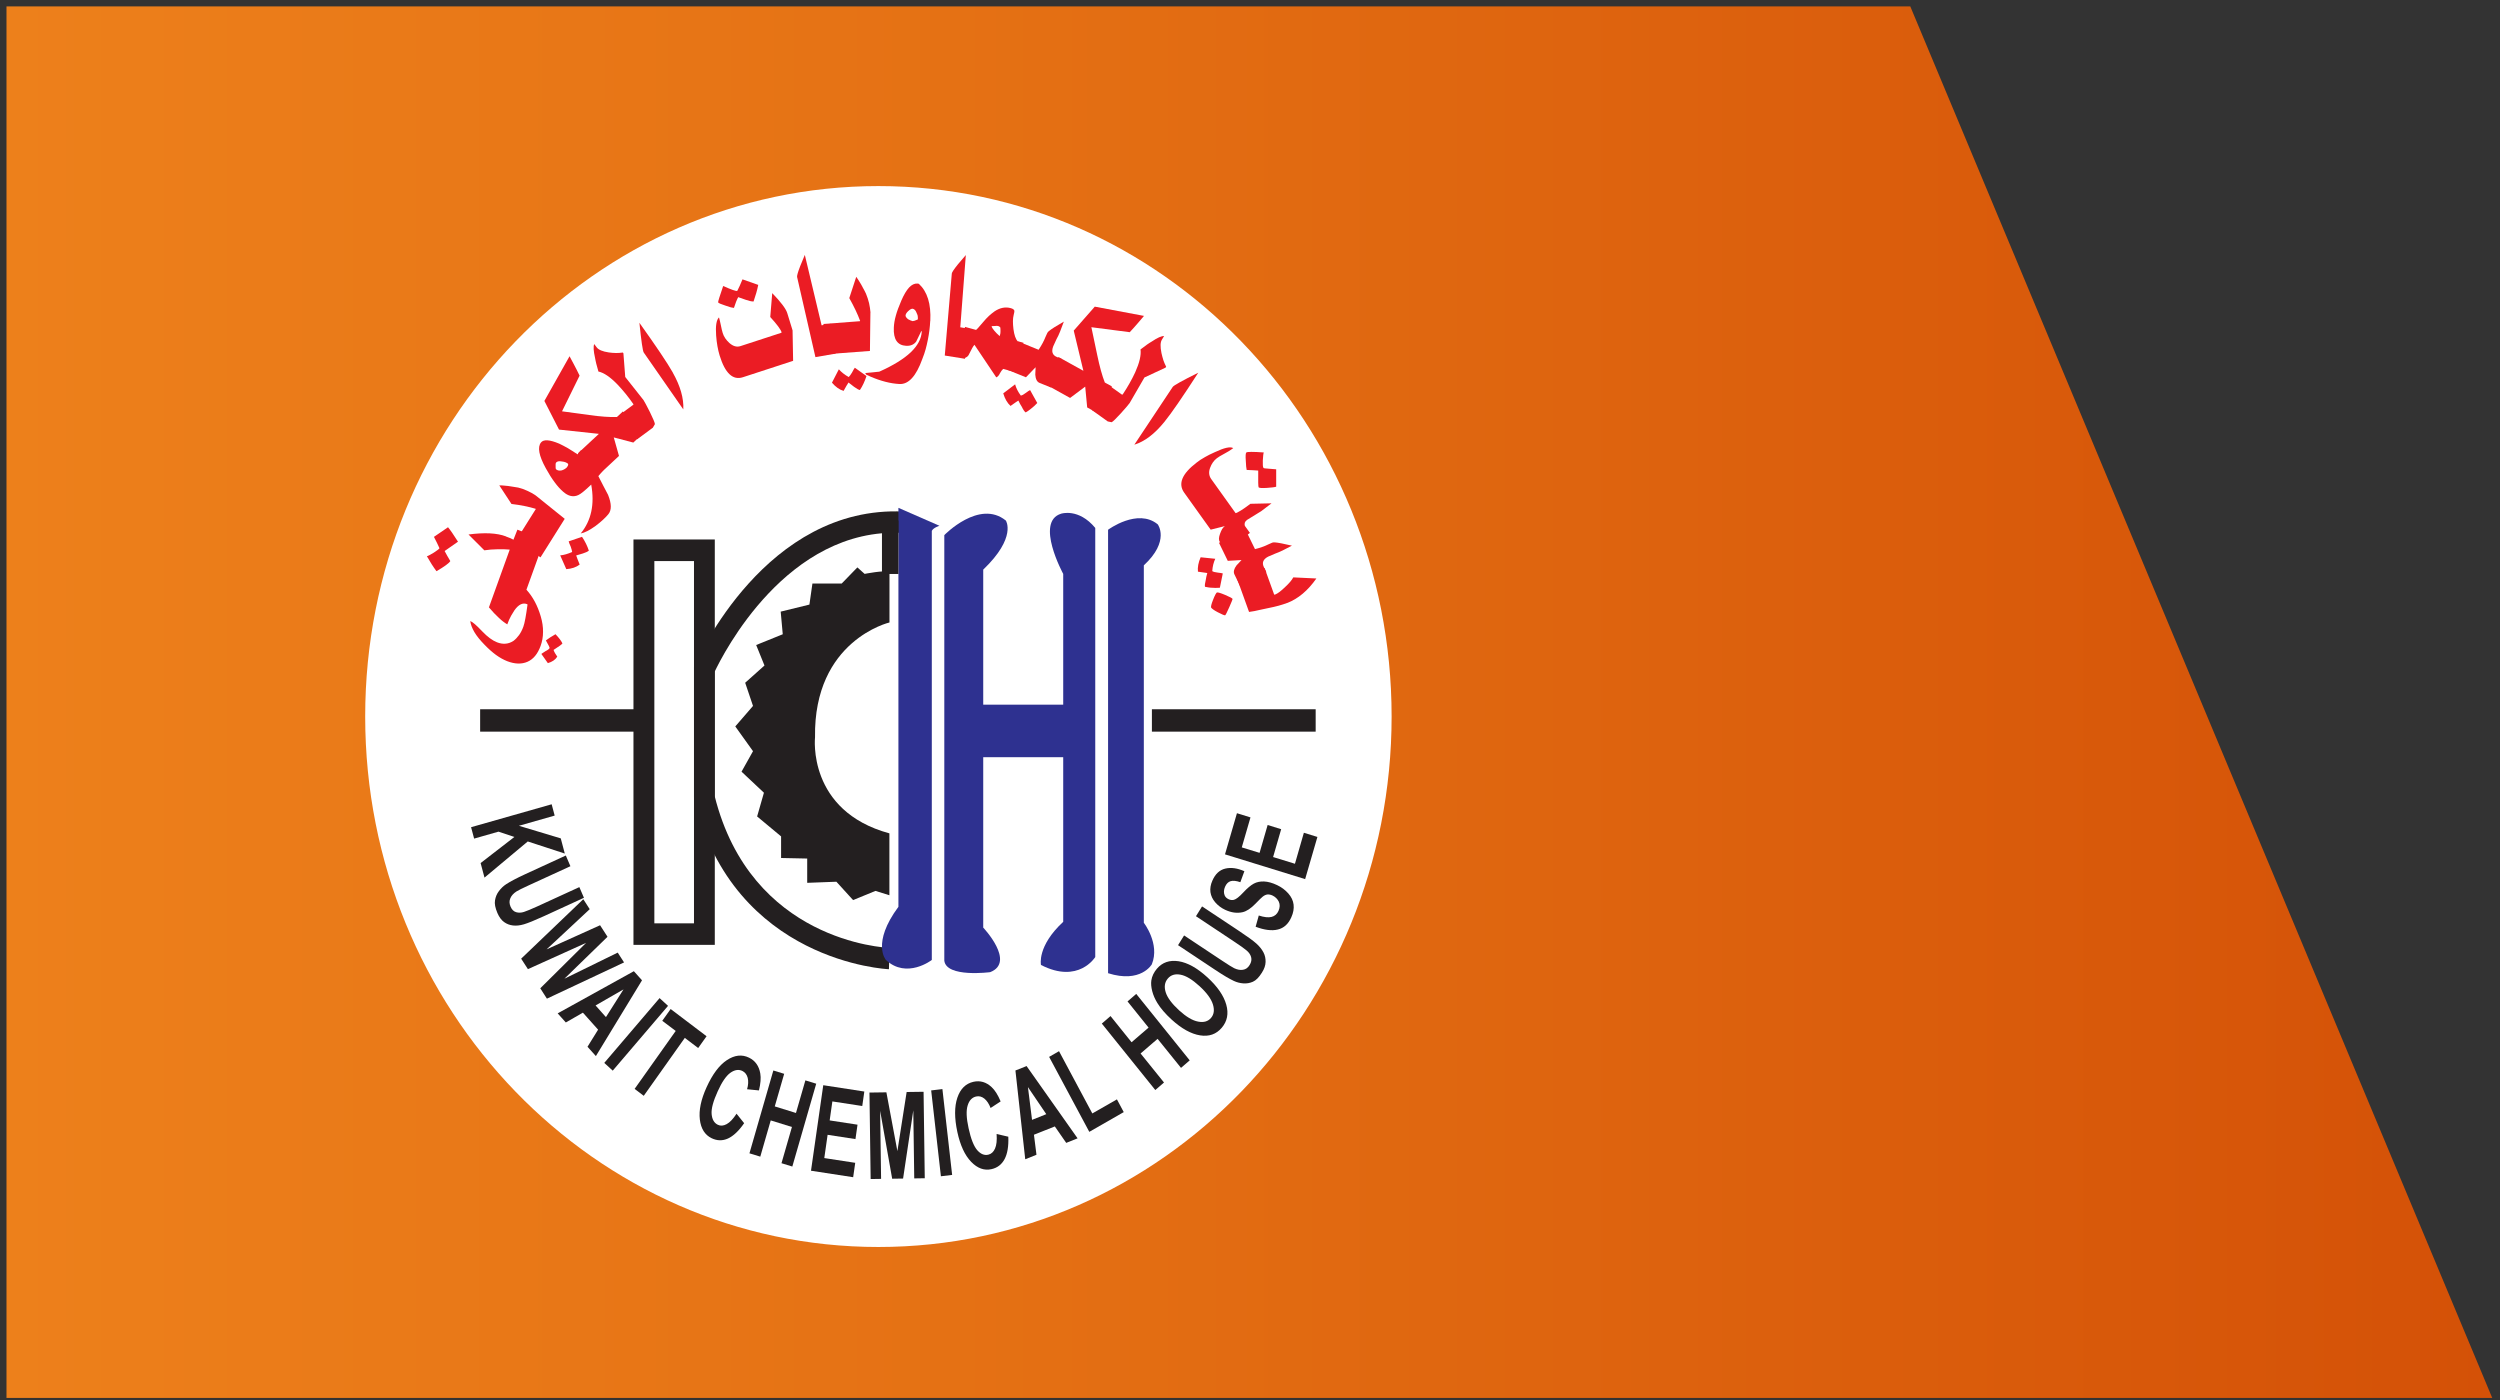 <svg width="316" height="177" viewBox="0 0 316 177" fill="none" xmlns="http://www.w3.org/2000/svg">
<rect x="0" y="0" width="316" height="177" fill="#333333" stroke="none"/>
<path d="M315.02 176.7H0.82V0.81H241.46L315.02 176.7Z" fill="url(#paint0_linear_107_849)"/>
<path d="M111.03 157.62C146.857 157.62 175.9 127.601 175.9 90.57C175.9 53.539 146.857 23.52 111.03 23.52C75.203 23.52 46.16 53.539 46.16 90.57C46.16 127.601 75.203 157.62 111.03 157.62Z" fill="white"/>
<path d="M81.39 89.65H60.69V92.48H81.39V89.65Z" fill="#231F20"/>
<path d="M166.3 89.65H145.6V92.48H166.3V89.65Z" fill="#231F20"/>
<path d="M90.35 119.43H80.07V68.19H90.35V119.43ZM82.71 116.71H87.72V70.92H82.71V116.71Z" fill="#231F20"/>
<path d="M112.37 122.51C112.17 122.51 92.78 121.61 87.76 101.11L87.72 100.78V84.31L87.83 84.05C88.19 83.22 96.83 63.85 114.22 64.66L114.1 67.36C99.48 66.61 91.38 82.7 90.33 84.91V100.61C94.92 118.95 111.73 119.78 112.45 119.81L112.36 122.51H112.37Z" fill="#231F20"/>
<path d="M112.42 105.35V113.16L110.66 112.61L107.83 113.77L105.72 111.45L102.03 111.59V108.52L98.73 108.45V105.72L95.7 103.2L96.56 100.2L93.73 97.54L95.18 94.95L92.94 91.82L95.18 89.23L94.19 86.3L96.63 84.12L95.58 81.53L98.94 80.17L98.68 77.31L102.31 76.42L102.69 73.76H106.39L108.37 71.72L109.29 72.54C109.29 72.54 111.69 72.06 112.43 72.27V78.68C112.43 78.68 102.83 80.93 103.02 93.19C103.02 93.19 101.99 102.5 112.43 105.34L112.42 105.35Z" fill="#231F20"/>
<path d="M124.28 72V117.25C124.28 117.25 128.41 121.61 125.16 122.88C125.16 122.88 119.62 123.61 119.36 121.43V67.64C119.36 67.64 123.78 63.07 127.14 65.8C127.14 65.8 128.55 67.91 124.28 72Z" fill="#2E3190"/>
<path d="M138.44 66.73V120.97C138.44 120.97 136.33 124.42 131.58 121.97C131.58 121.97 131.05 119.61 134.39 116.52V72.54C134.39 72.54 130.79 65.94 134.13 64.93C134.13 64.93 136.33 64.19 138.44 66.73Z" fill="#2E3190"/>
<path d="M140.06 123V66.96C140.06 66.96 143.8 64.19 146.34 66.28C146.34 66.28 147.92 68.37 144.58 71.46V116.64C144.58 116.64 146.65 119.3 145.59 121.89C145.59 121.89 144.21 124.33 140.05 123.01L140.06 123Z" fill="#2E3190"/>
<path d="M117.78 67.1V121.34C117.78 121.34 114.62 123.79 111.98 121.34C111.98 121.34 110.13 119.25 113.56 114.62V64.19L118.75 66.46C118.75 66.46 117.98 66.69 117.78 67.1Z" fill="#2E3190"/>
<path d="M113.56 65.8H111.48V72.55H113.56V65.8Z" fill="#231F20"/>
<path d="M135.59 89.07H122.73V95.71H135.59V89.07Z" fill="#2E3190"/>
<path d="M59.54 104.56L69.73 101.66L70.11 103.09L65.59 104.38L70.88 105.97L71.39 107.89L66.71 106.36L61.24 110.93L60.75 109.09L65.02 105.79L63.01 105.12L59.93 106L59.55 104.58L59.54 104.56Z" fill="#231F20"/>
<path d="M71.52 108.14L72.1 109.49L66.87 111.89C66.04 112.27 65.51 112.53 65.28 112.68C64.91 112.92 64.65 113.2 64.51 113.53C64.36 113.86 64.37 114.21 64.53 114.59C64.69 114.97 64.93 115.21 65.24 115.3C65.55 115.39 65.88 115.38 66.22 115.27C66.56 115.16 67.12 114.93 67.89 114.58L73.23 112.13L73.81 113.48L68.74 115.81C67.58 116.34 66.74 116.68 66.23 116.83C65.72 116.98 65.26 117.03 64.84 116.98C64.42 116.93 64.05 116.79 63.72 116.55C63.38 116.31 63.1 115.93 62.87 115.4C62.6 114.76 62.49 114.23 62.57 113.8C62.64 113.37 62.8 112.98 63.06 112.64C63.32 112.29 63.62 112 63.97 111.77C64.49 111.43 65.28 111.01 66.36 110.51L71.51 108.14H71.52Z" fill="#231F20"/>
<path d="M65.87 121.18L73.73 113.66L74.54 114.92L69.09 120L75.85 116.95L76.79 118.41L71.34 123.71L78.08 120.41L78.88 121.65L69.13 126.23L68.29 124.92L74.08 119.18L66.73 122.5L65.87 121.17V121.18Z" fill="#231F20"/>
<path d="M75.32 133.49L74.26 132.31L75.6 130.15L73.68 128L71.52 129.24L70.49 128.09L80.12 122.76L81.15 123.91L75.32 133.49ZM76.6 128.55L78.81 125.06L75.28 127.09L76.59 128.56L76.6 128.55Z" fill="#231F20"/>
<path d="M76.38 134.35L83.37 126.16L84.44 127.14L77.45 135.33L76.38 134.35Z" fill="#231F20"/>
<path d="M80.22 137.63L85.41 130.31L83.71 129.03L84.77 127.54L89.31 130.98L88.25 132.47L86.56 131.19L81.37 138.51L80.22 137.64V137.63Z" fill="#231F20"/>
<path d="M93.08 140.75L94.06 141.97C93.38 142.96 92.69 143.6 92.01 143.91C91.32 144.22 90.64 144.2 89.95 143.87C89.1 143.46 88.6 142.67 88.46 141.51C88.32 140.35 88.6 138.99 89.31 137.43C90.06 135.78 90.91 134.64 91.88 134C92.85 133.36 93.78 133.25 94.68 133.69C95.46 134.07 95.94 134.74 96.1 135.69C96.2 136.25 96.14 136.97 95.93 137.83L94.43 137.68C94.59 137.13 94.61 136.65 94.51 136.24C94.4 135.83 94.18 135.54 93.84 135.37C93.36 135.14 92.86 135.22 92.32 135.6C91.79 135.98 91.25 136.76 90.72 137.94C90.15 139.19 89.89 140.15 89.95 140.82C90.01 141.49 90.26 141.94 90.73 142.17C91.07 142.34 91.44 142.31 91.85 142.09C92.26 141.87 92.67 141.43 93.11 140.76L93.08 140.75Z" fill="#231F20"/>
<path d="M94.73 145.78L97.75 135.31L99.12 135.73L97.93 139.85L100.61 140.68L101.8 136.56L103.17 136.98L100.15 147.45L98.78 147.03L100.1 142.45L97.42 141.62L96.1 146.2L94.73 145.78Z" fill="#231F20"/>
<path d="M102.51 147.98L104.06 137.17L109.25 137.97L108.99 139.8L105.21 139.22L104.87 141.62L108.39 142.16L108.13 143.98L104.61 143.44L104.19 146.38L108.1 146.98L107.84 148.8L102.51 147.98Z" fill="#231F20"/>
<path d="M110.05 149.03L109.9 138.1L112.04 138.07L113.43 145.5L114.6 138.03L116.74 138L116.89 148.93L115.56 148.95L115.44 140.35L114.15 148.97L112.77 148.99L111.25 140.41L111.37 149.01L110.04 149.03H110.05Z" fill="#231F20"/>
<path d="M118.93 148.68L117.7 137.83L119.12 137.66L120.35 148.51L118.93 148.68Z" fill="#231F20"/>
<path d="M125.95 143.33L127.45 143.68C127.5 144.89 127.34 145.84 126.98 146.51C126.62 147.19 126.07 147.61 125.33 147.78C124.41 147.99 123.55 147.68 122.75 146.85C121.95 146.02 121.37 144.76 121.01 143.09C120.63 141.32 120.63 139.87 121.01 138.75C121.39 137.63 122.07 136.96 123.04 136.74C123.88 136.55 124.66 136.77 125.35 137.42C125.76 137.8 126.14 138.4 126.48 139.22L125.21 140.05C125.01 139.52 124.74 139.12 124.42 138.86C124.09 138.6 123.74 138.51 123.37 138.6C122.86 138.72 122.5 139.1 122.31 139.74C122.11 140.38 122.15 141.34 122.43 142.61C122.72 143.96 123.09 144.88 123.52 145.38C123.96 145.88 124.43 146.07 124.93 145.95C125.3 145.86 125.58 145.61 125.77 145.18C125.96 144.75 126.03 144.14 125.97 143.33H125.95Z" fill="#231F20"/>
<path d="M136.22 143.88L134.77 144.46L133.33 142.38L130.69 143.43L131.01 145.96L129.59 146.53L128.35 135.31L129.76 134.75L136.21 143.89L136.22 143.88ZM132.25 140.83L129.93 137.41L130.45 141.55L132.25 140.83Z" fill="#231F20"/>
<path d="M137.69 143.07L132.61 133.59L133.86 132.87L138.07 140.74L141.18 138.96L142.04 140.57L137.68 143.07H137.69Z" fill="#231F20"/>
<path d="M146.03 137.78L139.27 129.38L140.37 128.43L143.03 131.74L145.18 129.89L142.52 126.58L143.62 125.63L150.38 134.03L149.28 134.98L146.32 131.31L144.17 133.16L147.13 136.83L146.03 137.78Z" fill="#231F20"/>
<path d="M148.11 128.89C147.3 128.15 146.7 127.45 146.29 126.78C145.99 126.29 145.77 125.79 145.64 125.28C145.51 124.77 145.47 124.32 145.53 123.92C145.61 123.39 145.85 122.9 146.23 122.45C146.92 121.64 147.83 121.33 148.97 121.5C150.11 121.68 151.32 122.35 152.61 123.53C153.89 124.7 154.68 125.85 155 126.99C155.32 128.13 155.12 129.1 154.43 129.91C153.73 130.73 152.82 131.05 151.69 130.87C150.56 130.69 149.36 130.03 148.1 128.88L148.11 128.89ZM149.03 127.7C149.93 128.52 150.73 129 151.44 129.13C152.15 129.27 152.69 129.11 153.07 128.67C153.45 128.23 153.53 127.66 153.31 126.95C153.09 126.25 152.53 125.48 151.61 124.64C150.7 123.81 149.91 123.33 149.22 123.2C148.54 123.07 148 123.23 147.61 123.69C147.22 124.15 147.13 124.72 147.34 125.41C147.55 126.1 148.12 126.86 149.03 127.7Z" fill="#231F20"/>
<path d="M148.9 119.48L149.67 118.24L154.49 121.44C155.25 121.95 155.76 122.26 156 122.38C156.4 122.57 156.77 122.64 157.11 122.58C157.46 122.53 157.74 122.33 157.95 121.98C158.17 121.63 158.23 121.29 158.14 120.97C158.05 120.65 157.85 120.37 157.57 120.14C157.29 119.9 156.8 119.55 156.09 119.08L151.17 115.81L151.94 114.57L156.61 117.67C157.68 118.38 158.41 118.91 158.81 119.27C159.21 119.63 159.5 120 159.7 120.38C159.9 120.76 159.98 121.16 159.97 121.59C159.96 122.02 159.81 122.47 159.5 122.95C159.13 123.54 158.76 123.92 158.37 124.09C157.99 124.26 157.58 124.33 157.16 124.3C156.74 124.27 156.34 124.17 155.96 123.99C155.4 123.73 154.62 123.27 153.63 122.61L148.89 119.46L148.9 119.48Z" fill="#231F20"/>
<path d="M158.72 117.11L159.11 115.72C159.78 115.94 160.32 116 160.72 115.9C161.12 115.8 161.42 115.55 161.6 115.14C161.79 114.71 161.8 114.32 161.64 113.97C161.47 113.63 161.21 113.37 160.86 113.2C160.63 113.09 160.42 113.05 160.22 113.06C160.02 113.08 159.81 113.17 159.59 113.35C159.44 113.47 159.14 113.76 158.69 114.23C158.11 114.83 157.57 115.18 157.07 115.3C156.36 115.46 155.63 115.36 154.86 115C154.37 114.77 153.96 114.46 153.61 114.06C153.27 113.67 153.07 113.24 153 112.77C152.94 112.3 153.02 111.81 153.25 111.3C153.62 110.46 154.16 109.96 154.88 109.79C155.6 109.62 156.4 109.73 157.29 110.12L156.78 111.51C156.26 111.33 155.85 111.29 155.55 111.38C155.25 111.47 155.02 111.7 154.85 112.08C154.68 112.47 154.66 112.83 154.79 113.16C154.87 113.37 155.04 113.54 155.29 113.66C155.52 113.77 155.74 113.79 155.96 113.74C156.24 113.67 156.64 113.36 157.15 112.81C157.66 112.26 158.11 111.89 158.48 111.69C158.85 111.49 159.29 111.4 159.78 111.42C160.27 111.44 160.82 111.59 161.43 111.88C161.98 112.14 162.45 112.49 162.84 112.93C163.23 113.37 163.45 113.84 163.51 114.34C163.57 114.84 163.48 115.38 163.22 115.95C162.85 116.79 162.28 117.31 161.52 117.49C160.76 117.68 159.82 117.56 158.71 117.14L158.72 117.11Z" fill="#231F20"/>
<path d="M164.97 111.12L154.84 107.99L156.35 102.79L158.06 103.32L156.96 107.11L159.21 107.8L160.23 104.28L161.94 104.81L160.92 108.33L163.68 109.18L164.81 105.26L166.52 105.79L164.97 111.12Z" fill="#231F20"/>
<path d="M56.62 66.63C56.9 66.96 57.32 67.57 57.89 68.47L56.2 69.65L56.55 70.29L56.92 70.92C56.76 71.19 56.17 71.62 55.17 72.2C54.97 71.93 54.76 71.63 54.55 71.3C54.36 71 54.16 70.67 53.96 70.31C54.04 70.29 54.16 70.24 54.3 70.16L54.84 69.85C55.26 69.58 55.49 69.4 55.55 69.3L55.51 69.21L55.24 68.63L54.85 67.86L56.62 66.65V66.63ZM63.97 67.82L64.18 67.9L64.52 68.03L64.9 68.22L65.4 66.95L68.8 68.28L66.54 74.54C66.95 74.99 67.3 75.49 67.6 76.05C67.9 76.61 68.15 77.23 68.35 77.91C68.55 78.59 68.65 79.25 68.64 79.88C68.64 80.51 68.53 81.1 68.33 81.65C67.96 82.66 67.41 83.33 66.67 83.65C65.93 83.97 65.08 83.95 64.1 83.57C63.65 83.39 63.17 83.13 62.69 82.78C62.2 82.42 61.72 81.99 61.24 81.49C60.69 80.93 60.27 80.41 59.97 79.91C59.68 79.42 59.5 78.95 59.44 78.5C59.6 78.56 59.79 78.69 60.03 78.9C60.16 79.01 60.29 79.13 60.43 79.27C60.57 79.41 60.75 79.59 60.97 79.82C61.62 80.5 62.24 80.96 62.83 81.19C63.58 81.48 64.27 81.42 64.9 81.01C65.16 80.81 65.4 80.56 65.61 80.27C65.82 79.98 66 79.63 66.15 79.22C66.32 78.76 66.49 77.82 66.68 76.41L66.61 76.36C66.07 76.15 65.54 76.41 65.02 77.15L64.61 77.82C64.42 78.16 64.26 78.53 64.12 78.92C63.77 78.71 63.41 78.44 63.05 78.09C62.86 77.91 62.66 77.72 62.45 77.5C62.24 77.28 62.03 77.04 61.8 76.77L64.43 69.47C63.9 69.42 63.36 69.41 62.82 69.43C62.32 69.43 61.78 69.48 61.22 69.56L59.22 67.56C61.25 67.29 62.82 67.37 63.95 67.8L63.97 67.82ZM70.21 80.16C70.65 80.62 70.95 81.01 71.09 81.33C71.03 81.44 70.66 81.71 69.97 82.15C70.05 82.4 70.21 82.68 70.44 83C70.2 83.39 69.8 83.66 69.25 83.82L68.43 82.66C68.43 82.66 68.47 82.62 68.49 82.61C68.58 82.54 68.73 82.44 68.93 82.32C69.25 82.16 69.43 82.02 69.47 81.91C69.47 81.9 69.47 81.89 69.47 81.88C69.45 81.81 69.42 81.73 69.38 81.65L69 80.95L69.54 80.57L70.19 80.18L70.21 80.16Z" fill="#EB1C24"/>
<path d="M67.68 62.6L71.38 65.58L68.32 70.45L65.2 68.36L67.72 64.35L67.7 64.31C66.84 64.05 65.82 63.84 64.65 63.7L63.11 61.35C63.29 61.35 63.46 61.35 63.62 61.37C63.78 61.38 63.98 61.4 64.24 61.43C64.44 61.46 64.59 61.48 64.69 61.5C65.03 61.55 65.3 61.59 65.5 61.63C65.91 61.73 66.3 61.87 66.66 62.04C67.03 62.21 67.37 62.39 67.69 62.61L67.68 62.6ZM73.57 67.86C73.96 68.44 74.24 69.02 74.43 69.6C74.31 69.71 74.05 69.84 73.67 69.96L72.83 70.21L73 70.68L73.27 71.36C72.83 71.7 72.27 71.89 71.58 71.94L70.81 70.2C71.28 70.16 71.78 70.01 72.32 69.77C72.3 69.61 72.24 69.39 72.14 69.1C71.99 68.78 71.91 68.56 71.88 68.43L73.57 67.85V67.86Z" fill="#EB1C24"/>
<path d="M76.28 59.39L75.63 60.18L76.23 61.35L76.86 62.55C77.31 63.67 77.32 64.49 76.89 65C76.52 65.45 75.99 65.94 75.29 66.47C74.51 67.03 73.88 67.35 73.4 67.43C74.74 65.8 75.18 63.74 74.73 61.25C73.95 62 73.41 62.44 73.11 62.57C72.48 62.87 71.83 62.73 71.18 62.15C70.82 61.84 70.46 61.44 70.1 60.95C69.74 60.47 69.37 59.88 68.99 59.19C68.11 57.59 67.91 56.5 68.39 55.92C68.72 55.52 69.48 55.57 70.69 56.08C70.8 56.13 70.98 56.22 71.23 56.35C71.41 56.44 71.59 56.54 71.78 56.65C71.85 56.69 72.02 56.8 72.31 56.98C72.59 57.16 72.83 57.31 73.01 57.43L73.45 56.89L76.28 59.38V59.39ZM71.8 58.62C71.72 58.55 71.62 58.49 71.5 58.44C71.38 58.39 71.22 58.35 71.02 58.33C70.67 58.26 70.42 58.31 70.29 58.47C70.26 58.51 70.24 58.57 70.23 58.66V58.9C70.22 59.1 70.23 59.24 70.29 59.32C70.46 59.47 70.7 59.52 70.99 59.46C71.23 59.39 71.44 59.27 71.62 59.11C71.8 58.89 71.86 58.73 71.8 58.64V58.62Z" fill="#EB1C24"/>
<path d="M81.2 54.87L80.05 55.94L77.58 55.29L78.24 57.63L75.54 60.15L73.05 57.3L75.7 54.84L70.66 54.3L68.81 50.68L71.99 45.03L72.52 46.02C72.77 46.48 73.01 46.97 73.26 47.48L71.04 51.99L74.49 52.46C75.91 52.66 77.07 52.74 77.98 52.71L78.73 52.01L81.22 54.87H81.2Z" fill="#EB1C24"/>
<path d="M78.8 44.67L79.03 47.65L81.34 50.57C81.46 50.75 81.73 51.26 82.15 52.09C82.56 52.92 82.77 53.43 82.78 53.61L82.52 54.06L80.53 55.53L78.37 52.4L80.06 51.15V51.08L80 51C79.42 50.16 78.77 49.36 78.04 48.59C77.13 47.65 76.33 47.11 75.64 46.96L75.36 45.94C75.33 45.82 75.31 45.7 75.28 45.58C75.25 45.46 75.23 45.34 75.21 45.22C75.02 44.37 74.98 43.79 75.11 43.49L75.41 43.89C75.64 44.21 76.15 44.43 76.96 44.55C77.27 44.59 77.57 44.62 77.86 44.62C78.11 44.62 78.4 44.61 78.73 44.56L78.82 44.69L78.8 44.67Z" fill="#EB1C24"/>
<path d="M85.04 47.1C86 48.8 86.44 50.35 86.37 51.75L81.37 44.56C81.24 44.37 81.06 43.12 80.82 40.8C82.94 43.77 84.35 45.87 85.05 47.1H85.04Z" fill="#EB1C24"/>
<path d="M100.18 41.75L100.25 45.61L93.91 47.68C92.63 48.1 91.65 47.18 90.96 44.93C90.74 44.2 90.59 43.36 90.52 42.42C90.43 41.21 90.55 40.44 90.88 40.12C90.95 40.34 91.02 40.66 91.11 41.08C91.19 41.5 91.27 41.83 91.35 42.09C91.49 42.56 91.78 42.98 92.2 43.36C92.67 43.77 93.13 43.9 93.59 43.75L98.77 42.06L98.79 41.99C98.68 41.64 98.21 41 97.36 40.07L97.61 37.05C98.7 38.18 99.34 39.02 99.51 39.58L100.18 41.76V41.75ZM95.84 36.02C95.77 36.36 95.69 36.7 95.59 37.04C95.49 37.38 95.38 37.74 95.25 38.11C95.01 38.11 94.68 38.04 94.28 37.9L93.31 37.56C93.13 37.89 92.95 38.35 92.77 38.92L92.38 38.85L91.7 38.63C91.13 38.45 90.82 38.31 90.77 38.22C90.75 38.14 90.96 37.45 91.41 36.15C92.44 36.61 93.03 36.82 93.18 36.77L93.23 36.69L93.51 36.11L93.85 35.31L95.84 36.01V36.02Z" fill="#EB1C24"/>
<path d="M105.62 44.7L103.07 45.14L100.75 35C100.73 34.85 100.85 34.4 101.14 33.65L101.73 32.22L103.85 41.12L105.01 40.92L105.63 44.71L105.62 44.7Z" fill="#EB1C24"/>
<path d="M110.02 39.51L109.96 44.36L104.35 44.78L104.08 40.95L108.7 40.6L108.72 40.56C108.4 39.69 107.94 38.73 107.35 37.68L108.23 34.99C108.34 35.14 108.44 35.28 108.52 35.42C108.6 35.56 108.71 35.74 108.85 35.96C108.95 36.14 109.02 36.27 109.07 36.37C109.24 36.67 109.37 36.92 109.46 37.12C109.62 37.52 109.76 37.92 109.85 38.32C109.94 38.72 110 39.12 110.03 39.51H110.02ZM109.52 47.54C109.3 48.21 109.03 48.8 108.69 49.3C108.53 49.27 108.28 49.13 107.95 48.89L107.25 48.35L106.99 48.77L106.63 49.41C106.11 49.26 105.62 48.91 105.16 48.37L106.03 46.68C106.35 47.04 106.76 47.37 107.28 47.66C107.39 47.55 107.53 47.36 107.69 47.1C107.85 46.79 107.97 46.58 108.05 46.48L109.52 47.53V47.54Z" fill="#EB1C24"/>
<path d="M117.58 40.57C117.54 41.37 117.44 42.16 117.28 42.95C117.19 43.39 117.1 43.79 117 44.15C116.9 44.52 116.76 44.93 116.58 45.38C115.8 47.55 114.84 48.6 113.69 48.54C112.56 48.48 111.34 48.17 110.02 47.6L109.5 47.36L109.45 47.31L109.37 47.15L111.14 46.98C112.91 46.19 114.23 45.37 115.12 44.53C116 43.69 116.46 42.81 116.51 41.92L116.46 41.83C116.05 42.7 115.83 43.15 115.81 43.17C115.52 43.56 115.09 43.74 114.53 43.71C113.43 43.65 112.91 42.89 112.98 41.41C113 40.94 113.08 40.44 113.23 39.91C113.37 39.38 113.61 38.74 113.93 37.99C114.25 37.25 114.58 36.7 114.91 36.34C115.24 35.99 115.59 35.82 115.95 35.84L116.14 35.87C117.21 36.85 117.7 38.41 117.59 40.57H117.58ZM116.02 40.3C116.02 40.14 116.02 39.98 115.98 39.84L115.85 39.53C115.74 39.23 115.57 39.06 115.35 39.02C115.2 39.02 115.02 39.11 114.8 39.32C114.58 39.53 114.47 39.71 114.46 39.89C114.46 40.01 114.56 40.17 114.78 40.35C114.99 40.47 115.18 40.54 115.35 40.59C115.47 40.59 115.69 40.53 116.01 40.38V40.31L116.02 40.3Z" fill="#EB1C24"/>
<path d="M121.97 45.35L119.42 44.94L120.31 34.56C120.33 34.41 120.59 34.02 121.09 33.4L122.08 32.24L121.38 41.37L122.54 41.56L121.97 45.36V45.35Z" fill="#EB1C24"/>
<path d="M128.41 47.07L126.81 46.63C126.81 46.63 126.69 46.74 126.58 46.88L126.4 47.17C126.27 47.45 126.11 47.63 125.93 47.7L123.17 43.58C123.09 43.66 122.99 43.81 122.88 44.01L122.54 44.67C122.41 45.02 122.17 45.22 121.83 45.26L121.03 45.04L121.98 41.32L123.37 41.7C123.43 41.68 123.72 41.37 124.23 40.76C124.5 40.44 124.75 40.16 124.99 39.94C125.2 39.74 125.45 39.55 125.72 39.35C126.4 38.9 127.08 38.76 127.76 38.95C128.03 39.02 128.18 39.13 128.22 39.29C128.22 39.35 128.22 39.41 128.2 39.49C128.19 39.57 128.16 39.68 128.12 39.85C128.01 40.27 128.01 40.86 128.1 41.6C128.2 42.34 128.37 42.85 128.63 43.13L129.37 43.33L128.42 47.05L128.41 47.07ZM126.36 42.49L126.44 42.18L126.46 41.97C126.46 41.87 126.46 41.78 126.46 41.68C126.47 41.48 126.44 41.36 126.38 41.32L126.18 41.21C126.07 41.18 125.92 41.18 125.72 41.21C125.51 41.2 125.38 41.21 125.33 41.27C125.47 41.59 125.81 42 126.36 42.49Z" fill="#EB1C24"/>
<path d="M131.12 50.93C130.86 51.21 130.61 51.44 130.37 51.62C130.26 51.71 130.14 51.81 130.02 51.89C129.91 51.97 129.78 52.06 129.64 52.13C129.5 52.03 129.33 51.79 129.15 51.41C129.01 51.2 128.87 50.94 128.72 50.63L128.43 50.82L127.73 51.31C127.33 50.95 127.02 50.42 126.81 49.72L128.31 48.58C128.44 49.06 128.68 49.53 129.03 50C129.19 49.98 129.41 49.86 129.68 49.65C129.93 49.46 130.1 49.35 130.2 49.3L131.1 50.92L131.12 50.93ZM132.87 48.99L131.4 48.4C131.08 48.27 130.9 47.93 130.86 47.36L130.9 46.42L129.68 47.69L127.38 46.76L128.74 43.18L131.28 44.21C131.66 43.64 131.95 43.1 132.15 42.59L132.36 42.13C132.4 42.05 132.44 42 132.46 41.96C132.49 41.93 132.54 41.88 132.62 41.82C132.9 41.59 133.51 41.2 134.47 40.65L133.99 41.92L133.76 42.45L133.55 42.85L133.13 43.77C132.87 44.45 133.03 44.9 133.6 45.13L134.24 45.39L132.88 48.97L132.87 48.99Z" fill="#EB1C24"/>
<path d="M138.79 52.26L137.42 51.5L137.17 48.87L135.26 50.3L132.05 48.52L133.8 45.13L136.94 46.87L135.72 41.79L138.38 38.76L144.6 39.93L143.88 40.78C143.54 41.18 143.18 41.58 142.8 41.99L137.95 41.36L138.69 44.88C138.99 46.33 139.31 47.49 139.65 48.35L140.54 48.84L138.79 52.23V52.26Z" fill="#EB1C24"/>
<path d="M147.3 46.48L144.66 47.71L142.79 50.94C142.67 51.12 142.3 51.55 141.68 52.24C141.06 52.92 140.67 53.3 140.51 53.37L140.02 53.27L138.01 51.83L140.12 48.67L141.83 49.89L141.9 49.86L141.96 49.78C142.52 48.93 143.04 48.03 143.49 47.06C144.03 45.85 144.26 44.89 144.16 44.17L144.99 43.55C145.09 43.48 145.19 43.41 145.29 43.35C145.39 43.28 145.49 43.22 145.6 43.16C146.31 42.68 146.82 42.46 147.14 42.48L146.88 42.91C146.66 43.24 146.64 43.81 146.81 44.63C146.88 44.95 146.96 45.24 147.05 45.53C147.13 45.77 147.24 46.04 147.4 46.35L147.32 46.48H147.3Z" fill="#EB1C24"/>
<path d="M147.16 53.35C145.94 54.85 144.68 55.81 143.38 56.21L148.23 48.91C148.35 48.72 149.43 48.12 151.46 47.11C149.48 50.18 148.05 52.26 147.16 53.35Z" fill="#EB1C24"/>
<path d="M155.01 69.65L154.18 68.49C154.03 68.28 154.04 67.93 154.22 67.45C154.3 67.23 154.39 67.03 154.48 66.87C154.57 66.72 154.69 66.6 154.82 66.5L153.03 66.95L149.68 62.27C148.88 61.15 149.4 59.89 151.24 58.48C151.46 58.31 151.63 58.19 151.72 58.13C151.82 58.07 152.02 57.95 152.32 57.77C152.62 57.59 153.03 57.39 153.54 57.16C154.75 56.59 155.52 56.42 155.88 56.64L155.72 56.76C155.53 56.91 155.21 57.1 154.77 57.34C154.32 57.58 154 57.77 153.81 57.92C153.43 58.21 153.14 58.62 152.95 59.15C152.76 59.67 152.81 60.14 153.09 60.54L156.18 64.86C156.28 64.85 156.5 64.74 156.84 64.53C157.18 64.32 157.58 64.04 158.05 63.68L160.72 63.62L159.42 64.61L157.62 65.72C157.35 65.92 157.26 66.17 157.35 66.47L157.99 67.36L155 69.64L155.01 69.65ZM161.31 61.52C161.14 61.58 160.75 61.63 160.14 61.67C159.53 61.71 159.18 61.69 159.09 61.6C159.04 61.53 159.02 60.82 159.04 59.48L158.46 59.44L157.58 59.4C157.53 59.19 157.49 58.81 157.47 58.26C157.42 57.62 157.45 57.26 157.54 57.19C157.66 57.1 158.4 57.09 159.74 57.19C159.69 57.31 159.65 57.65 159.62 58.21C159.6 58.72 159.62 59.04 159.71 59.15C159.73 59.16 159.74 59.17 159.76 59.18C159.77 59.18 159.81 59.19 159.88 59.2L160.44 59.25L161.31 59.32V61.52Z" fill="#EB1C24"/>
<path d="M154.18 74.29C153.81 74.32 153.47 74.32 153.18 74.29C153.04 74.29 152.89 74.27 152.75 74.25C152.61 74.23 152.46 74.21 152.31 74.17C152.27 73.99 152.31 73.7 152.41 73.3C152.44 73.05 152.51 72.76 152.6 72.43L152.26 72.38L151.42 72.26C151.36 71.71 151.47 71.11 151.76 70.44L153.61 70.63C153.4 71.08 153.27 71.59 153.23 72.19C153.36 72.28 153.6 72.34 153.94 72.38C154.24 72.41 154.45 72.45 154.56 72.48L154.19 74.3L154.18 74.29ZM156.74 74.06L156.03 72.6C155.88 72.29 155.97 71.9 156.3 71.46L156.93 70.79L155.19 70.89L154.08 68.61L157.4 66.89L158.63 69.41C159.28 69.25 159.84 69.05 160.32 68.81L160.77 68.61C160.85 68.58 160.91 68.56 160.96 68.56C161 68.56 161.07 68.56 161.16 68.56C161.51 68.58 162.23 68.72 163.3 68.97L162.12 69.58L161.61 69.81L161.2 69.97L160.29 70.36C159.66 70.69 159.48 71.13 159.76 71.7L160.07 72.33L156.75 74.06H156.74Z" fill="#EB1C24"/>
<path d="M154.85 77.77C154.78 77.8 154.47 77.67 153.93 77.39C153.8 77.32 153.69 77.25 153.59 77.2C153.5 77.14 153.42 77.09 153.35 77.04C153.23 76.95 153.13 76.87 153.08 76.79C153.06 76.74 153.08 76.63 153.11 76.47C153.15 76.31 153.22 76.09 153.33 75.82C153.43 75.55 153.53 75.34 153.61 75.18C153.69 75.03 153.76 74.93 153.81 74.89C153.92 74.85 154.27 74.95 154.86 75.2C155.46 75.45 155.77 75.62 155.8 75.71C155.81 75.74 155.67 76.09 155.38 76.75C155.09 77.41 154.91 77.76 154.85 77.78V77.77ZM162.7 76.21C162.05 76.46 161.25 76.68 160.32 76.86L159.15 77.11C158.94 77.16 158.74 77.21 158.56 77.24C158.38 77.28 158.15 77.31 157.88 77.35L156.36 73.13L159.84 71.79L161.06 75.17L161.2 75.14C161.5 75.02 161.92 74.71 162.45 74.19C162.95 73.73 163.29 73.33 163.47 72.98L166.39 73.12C165.32 74.65 164.09 75.68 162.7 76.22V76.21Z" fill="#EB1C24"/>
<defs>
<linearGradient id="paint0_linear_107_849" x1="0.82" y1="88.75" x2="315.02" y2="88.75" gradientUnits="userSpaceOnUse">
<stop stop-color="#ED801B"/>
<stop offset="0.38" stop-color="#E57114"/>
<stop offset="1" stop-color="#D45107"/>
</linearGradient>
</defs>
</svg>
